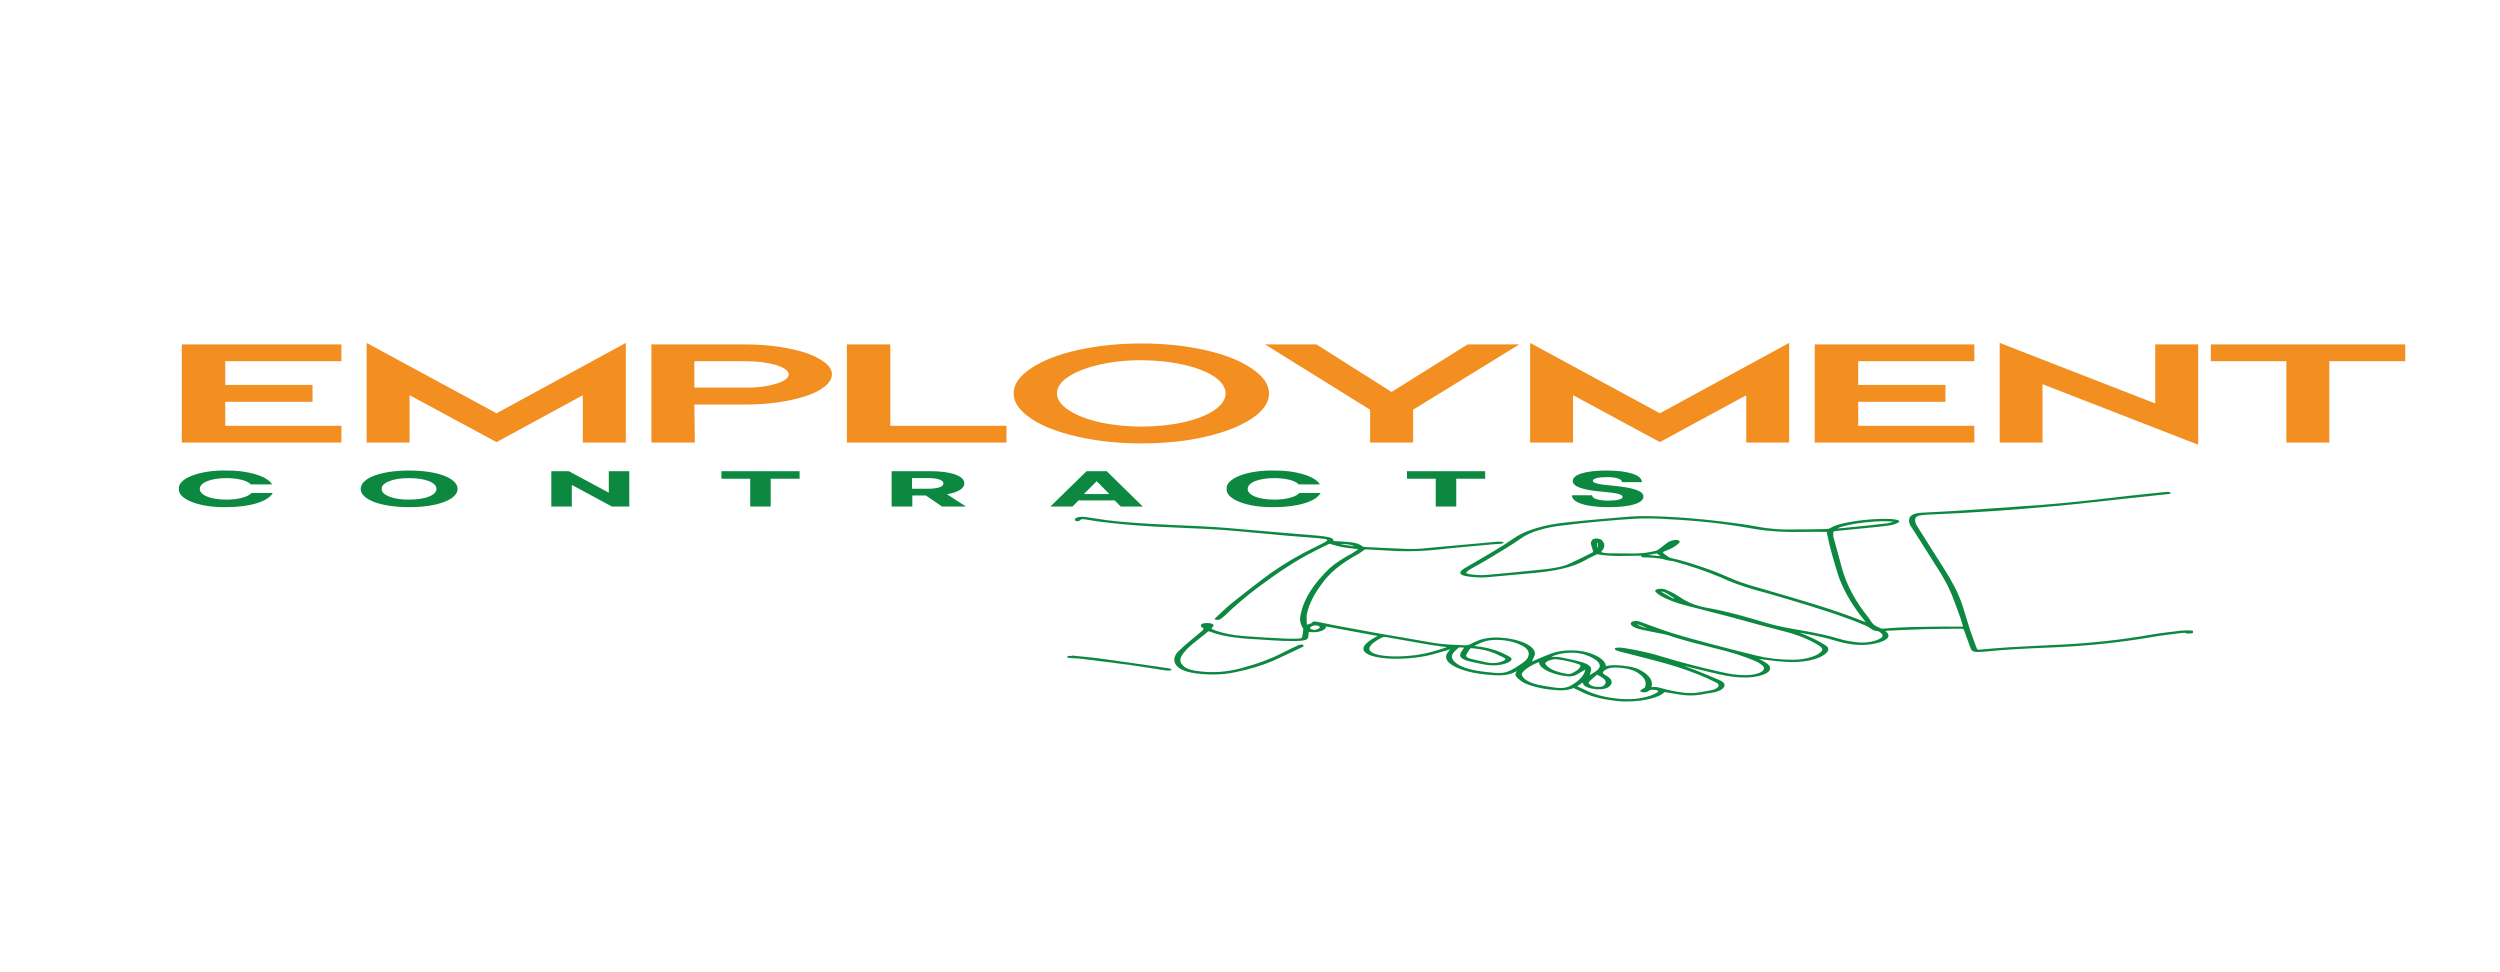 <?xml version="1.0" encoding="UTF-8"?>
<svg xmlns="http://www.w3.org/2000/svg" xmlns:xlink="http://www.w3.org/1999/xlink" width="900px" height="350px" viewBox="0 0 900 350" version="1.1">
<defs>
<clipPath id="clip1">
  <path d="M 386 177.051 L 789.453 177.051 L 789.453 253 L 386 253 Z M 386 177.051 "/>
</clipPath>
<clipPath id="clip2">
  <path d="M 384 235 L 421.816 235 L 421.816 241.816 L 384 241.816 Z M 384 235 "/>
</clipPath>
</defs>
<g id="surface1">
<g clip-path="url(#clip1)" clip-rule="nonzero">
<path style=" stroke:none;fill-rule:nonzero;fill:rgb(4.706%,53.333%,25.49%);fill-opacity:1;" d="M 594.547 247.332 C 596 247.164 597.02 247.445 598 247.715 C 600.473 248.406 603.055 248.988 605.965 249.34 C 607.781 249.566 609.602 249.598 611.418 249.301 C 612.98 249.016 614.617 248.777 616.145 248.465 C 618.473 248.012 619.562 246.598 617.965 245.805 C 615.855 244.719 613.602 243.699 611.164 242.723 C 606.445 240.855 601.23 239.191 595.602 237.758 C 591.562 236.672 587.418 235.652 583.309 234.605 C 582.645 234.441 582.066 234.23 581.602 233.984 C 581.305 233.797 581.254 233.566 581.453 233.363 C 581.637 233.219 582.363 233.105 582.836 233.121 C 583.527 233.121 584.219 233.234 584.871 233.32 C 589.93 234.105 594.641 235.191 598.836 236.543 C 605.461 238.543 612.449 240.352 619.746 241.961 C 622.438 242.555 625.199 243.09 628.438 243.062 C 633.164 243.02 636.289 241.352 634.547 239.641 C 633.828 238.992 632.844 238.398 631.637 237.871 C 627.691 236.203 623.16 234.754 618.184 233.574 C 612.254 232.02 606.074 230.605 600.727 228.738 C 599.562 228.328 598 228.102 596.617 227.816 C 594.727 227.422 592.762 227.098 590.945 226.672 C 589.164 226.25 587.672 225.695 587.199 224.891 C 587.02 224.594 587.055 224.297 587.309 224 C 587.672 223.547 589.02 223.422 590.035 223.688 C 590.508 223.816 590.836 223.984 591.238 224.141 C 594.945 225.441 598.473 226.828 602.328 228.031 C 606.473 229.316 610.871 230.477 615.238 231.652 C 620.871 233.16 626.594 234.625 632.398 236.035 C 636.273 236.992 640.758 237.504 645.344 237.52 C 650.145 237.52 654.801 236.062 655.891 234.238 C 656.254 233.586 655.781 233.035 654.945 232.484 C 652.004 230.539 648.035 228.859 643.309 227.551 C 640.184 226.699 636.945 225.922 633.855 225.074 C 629.926 224.027 626.109 222.938 622.184 221.895 C 617.238 220.594 612.184 219.348 607.273 218.047 C 603.363 217.086 600.039 215.809 597.527 214.301 C 597 213.957 596.551 213.598 596.184 213.223 C 595.781 212.844 595.637 212.434 596.582 212.121 C 597.309 211.879 598.762 211.895 599.637 212.25 C 600.836 212.73 601.891 213.238 602.836 213.777 C 604.035 214.426 605.02 215.133 606.109 215.812 C 608.289 217.141 611.129 218.215 614.836 218.867 C 622.363 220.223 628.91 222.16 635.418 224.129 C 639.418 225.359 644.035 226.18 648.656 226.969 C 653.562 227.816 658.254 228.781 662.508 230.082 C 664.219 230.605 666.328 230.973 668.398 231.211 C 671.855 231.637 675.891 230.816 677.344 229.516 C 678.254 228.723 677.453 228.031 676.438 227.352 C 676.34 227.281 676.164 227.23 675.965 227.211 C 674.508 227.082 673.926 226.645 673.309 226.18 C 672.844 225.828 672.27 225.5 671.602 225.203 C 663.164 221.598 653.309 218.613 643.418 215.656 C 639.418 214.469 635.383 213.309 631.273 212.191 C 626.84 210.914 622.82 209.434 619.309 207.781 C 614.316 205.672 608.758 203.773 602.727 202.125 C 601.891 201.883 600.547 201.867 599.816 201.586 C 598.438 201.09 596.762 200.977 595.09 200.793 C 594.223 200.711 593.332 200.672 592.438 200.68 C 591.055 200.68 590.727 200.566 590.91 200.043 C 585.637 200.059 580.184 200.512 574.98 199.508 C 573.602 200.188 572 200.895 570.691 201.672 C 566.184 204.301 559.602 205.617 551.965 206.297 L 535.527 207.793 C 533.164 208.008 530.871 207.852 528.617 207.555 C 525.965 207.199 525.055 206.422 526.145 205.402 C 526.438 205.105 526.836 204.824 527.273 204.555 C 530.801 202.477 534.398 200.453 537.855 198.363 C 540.312 196.91 542.629 195.426 544.801 193.906 C 548.875 190.961 555.969 188.82 564.328 188.023 C 571.527 187.246 578.871 186.637 586.145 186.016 C 590.691 185.633 595.238 185.816 599.855 186.016 C 608.945 186.426 617.672 187.387 626.289 188.562 C 629.562 188.984 632.656 189.664 635.926 190.117 C 638.184 190.398 640.617 190.613 642.98 190.613 C 647.855 190.656 652.727 190.527 657.562 190.457 C 658.035 190.441 658.656 190.273 658.91 190.117 C 659.926 189.465 661.238 188.945 662.91 188.562 C 667.793 187.402 673.402 186.785 679.129 186.781 C 680.184 186.781 681.164 186.852 682.145 186.992 C 683.637 187.176 684.219 187.699 683.238 188.195 C 682.508 188.59 681.418 188.984 680.254 189.156 C 677.711 189.523 675.09 189.762 672.508 190.02 L 660.656 191.18 C 660.363 191.207 660 191.402 660 191.531 C 659.965 192.184 659.926 192.832 660.074 193.469 L 663.055 204.359 C 664.691 210.438 667.855 216.422 672.617 222.273 C 673.309 223.125 673.637 224.016 674.508 224.836 C 675.09 225.371 676.328 225.824 677.273 226.289 C 677.418 226.332 677.816 226.332 678.074 226.305 C 685.02 225.656 692.145 225.668 699.199 225.582 C 701.637 225.555 704.074 225.582 706.691 225.582 C 706.363 224.496 706.145 223.504 705.781 222.516 C 704.328 218.727 703.164 214.922 701.309 211.16 C 699.562 207.582 697.199 204.074 694.98 200.555 C 692.801 196.977 690.398 193.414 688.184 189.848 C 687.273 188.691 687.039 187.469 687.492 186.27 C 688 185.352 689.344 184.715 691.781 184.574 C 695.344 184.348 699.02 184.25 702.582 184.008 C 713.492 183.273 724.363 182.551 735.199 181.746 C 746.219 180.898 756.945 179.598 767.711 178.352 C 771.527 177.926 775.344 177.547 779.199 177.148 L 779.855 177.094 C 780.582 177.051 781.309 177.078 781.418 177.418 C 781.602 177.758 780.945 177.828 780.328 177.887 L 766.328 179.371 C 757.309 180.344 748.328 181.422 739.238 182.242 C 724.547 183.582 709.672 184.645 694.656 185.238 L 693.492 185.309 C 690.398 185.492 689.562 185.848 689.453 187.062 C 689.344 188.363 690.254 189.578 691.055 190.824 C 693.965 195.363 696.762 199.918 699.672 204.441 C 702.508 208.883 704.98 213.352 706.473 217.906 C 707.453 220.875 708.254 223.859 709.238 226.844 C 709.965 229.062 710.871 231.281 711.672 233.516 C 711.781 233.812 712.074 233.941 712.91 233.855 C 716.398 233.559 719.855 233.207 723.383 233.008 C 729.492 232.656 735.602 232.371 741.746 232.074 C 753.02 231.508 763.816 230.336 774.145 228.512 C 777.637 227.902 781.383 227.492 785.02 227.055 C 786.145 226.914 787.453 226.914 788.656 226.957 C 789.129 226.969 789.816 227.168 790 227.352 C 790.363 227.691 789.637 227.918 788.91 228.004 C 788.328 228.086 787.344 228.129 787.09 228.004 C 786.582 227.719 786 227.789 785.453 227.859 C 781.891 228.328 778.184 228.723 774.727 229.332 C 763.109 231.344 750.73 232.621 738.074 233.105 C 730.074 233.445 722 233.785 714.184 234.621 L 713.816 234.648 C 710.836 234.875 709.926 234.648 709.453 233.477 L 707.02 226.758 C 706.91 226.418 706.547 226.332 705.746 226.332 C 701.344 226.391 696.871 226.391 692.473 226.516 C 688.184 226.645 683.891 226.871 679.602 227.055 C 679.305 227.078 679.016 227.105 678.727 227.141 L 679.199 227.578 C 680.656 228.992 679.672 230.32 676.547 231.27 C 672.691 232.43 668.656 232.43 664.547 231.594 C 663.07 231.293 661.672 230.938 660.363 230.535 C 656.582 229.332 652.219 228.555 647.816 227.746 C 649.562 228.496 651.383 229.191 652.98 229.969 C 654.438 230.676 655.781 231.453 657.055 232.23 C 658.547 233.148 658.473 234.125 657.418 235.102 C 655.156 237.418 648.898 238.758 642.656 238.254 C 639.891 238.113 637.238 237.703 634.547 237.406 L 633.164 237.195 C 633.926 237.574 634.508 237.844 634.98 238.129 C 636.691 239.074 637.672 240.105 637.09 241.266 C 636.363 242.738 632.508 243.883 628.438 243.91 C 624.945 243.926 621.891 243.418 619.02 242.766 C 615.129 241.891 611.309 240.926 607.453 240.008 C 607.164 239.938 606.836 239.852 606.438 239.824 C 607.781 240.305 609.199 240.773 610.438 241.281 C 613.383 242.469 616.328 243.656 619.164 244.902 C 622.691 246.473 620.184 248.93 616 249.441 C 614.762 249.582 613.637 249.852 612.398 250.047 C 609.965 250.473 607.492 250.473 605.02 250.09 C 603.055 249.809 601.164 249.469 599.199 249.156 C 597.453 251.277 589.637 253.145 582.184 252.367 C 577.453 251.871 573.453 250.953 570.289 249.496 C 569.02 248.918 567.816 248.324 566.547 247.715 C 566.363 247.773 566.109 247.828 565.891 247.914 C 564.508 248.379 562.871 248.621 561.09 248.492 C 556.32 248.254 551.953 247.332 548.836 245.906 C 547.664 245.254 546.723 244.547 546.035 243.797 C 545.309 243.133 545.453 242.414 546.145 241.621 C 545.527 241.875 545.055 242.043 544.691 242.242 C 542.871 242.992 540.656 243.246 538.109 243.09 C 534.363 242.863 530.836 242.426 527.781 241.535 C 522.691 240.078 518.762 237.574 521.492 234.48 L 522.074 233.773 L 516.691 235.328 C 512.211 236.633 506.68 237.273 501.09 237.137 C 499.711 237.094 498.363 236.98 497.09 236.797 C 492.289 236.16 490.035 234.551 491.09 232.641 C 491.816 231.395 493.383 230.309 495.273 229.305 L 496 228.949 L 477.344 225.512 C 477.492 226.941 474.219 228.004 471.164 227.465 L 471.02 228.566 L 471.02 228.934 C 470.98 230.195 470.289 230.719 466.145 230.773 C 461.09 230.832 456.219 230.379 451.309 230.082 C 448.129 229.934 445.016 229.609 442.074 229.121 C 439.711 228.695 437.602 228.129 435.711 227.449 L 435.273 227.309 C 435.188 227.285 435.086 227.27 434.98 227.266 C 431.562 230.238 427.055 233.023 425.309 236.262 C 424.691 237.449 424.801 238.609 426.035 239.754 C 426.871 240.586 428.328 241.168 430.473 241.492 C 436.289 242.414 441.637 241.918 446.656 240.602 C 452.617 239.02 457.855 237.062 462.145 234.805 C 463.855 233.914 465.672 233.066 467.527 232.215 C 467.816 232.074 468.508 232.074 468.98 232.02 C 469.164 232.215 469.238 232.43 469.344 232.641 C 469.344 232.711 469.09 232.797 468.98 232.867 C 465.602 234.465 462.328 236.09 458.836 237.645 C 454.75 239.477 449.801 240.984 444.254 242.086 C 439.891 242.965 435.238 243.02 430.508 242.414 C 425.891 241.816 423.816 240.461 422.98 238.723 C 422.391 237.156 422.961 235.555 424.617 234.109 C 426.547 232.215 428.871 230.379 431.055 228.512 L 432.219 227.551 C 432.945 226.969 433.891 226.402 432.582 225.738 C 432.289 225.555 432.289 225.258 432.363 225.02 C 432.473 224.508 433.453 224.254 434.801 224.297 C 436.035 224.324 436.91 224.652 436.871 225.133 C 436.801 225.43 436.617 225.727 436.289 226.008 C 436.035 226.262 436.184 226.434 436.656 226.617 C 439.629 227.852 443.539 228.684 447.816 228.992 C 452.508 229.375 457.273 229.613 462 229.867 C 463.637 229.969 465.309 229.938 466.98 229.91 C 468.473 229.883 468.762 229.715 468.836 229.121 L 469.199 226.672 C 469.199 226.531 469.199 226.391 469.129 226.262 C 468.062 224.617 467.766 222.914 468.254 221.227 C 469.344 215.488 473.055 209.973 478.582 204.641 C 480.836 202.68 483.641 200.82 486.945 199.098 C 487.711 198.672 488.254 198.207 488.98 197.695 C 486.871 197.441 484.98 197.285 483.309 196.977 C 481.672 196.664 480.254 196.184 478.582 195.746 L 473.855 198.078 C 465.527 202.223 459.199 206.816 452.91 211.43 C 448.551 214.707 444.605 218.066 441.09 221.496 C 440.617 221.949 440 222.387 439.418 222.828 C 439.09 223.082 438.547 223.25 437.781 223.109 C 436.945 222.938 437.309 222.684 437.602 222.43 C 439.527 220.691 441.238 218.922 443.344 217.211 C 446.836 214.371 450.547 211.555 454.184 208.754 C 458.43 205.449 463.355 202.281 468.91 199.281 C 471.344 197.965 474 196.723 476.508 195.434 C 478.508 194.418 478.328 194.09 475.055 193.793 C 471.492 193.441 467.855 193.242 464.254 192.93 C 458.074 192.395 451.891 191.828 445.781 191.234 C 438 190.484 430 190.203 422.074 189.863 C 413.395 189.562 404.824 188.898 396.508 187.883 C 394.547 187.629 392.691 187.305 390.762 186.992 C 389.891 186.852 389.199 186.82 388.836 187.273 C 388.617 187.527 388.035 187.742 387.383 187.57 C 387.02 187.473 386.836 187.148 386.945 186.949 C 387.344 186.199 388.801 185.891 390.691 186.102 C 391.637 186.215 392.582 186.355 393.453 186.523 C 399.711 187.602 406.363 188.125 413.055 188.52 C 419.164 188.887 425.344 189.156 431.527 189.426 C 438.363 189.707 444.98 190.328 451.672 190.922 C 459.09 191.586 466.547 192.168 473.965 192.789 C 474.98 192.875 476.035 192.988 477.02 193.145 C 479.418 193.512 480.074 193.906 480.035 194.77 C 482.035 194.898 484.035 194.98 485.965 195.164 C 488 195.363 489.527 195.871 490.398 196.637 C 490.582 196.793 490.91 196.891 491.344 196.918 C 496.438 197.172 501.527 197.43 506.617 197.625 C 510.254 197.77 513.672 197.316 517.164 196.988 C 524.289 196.324 531.453 195.688 538.617 195.051 C 539.199 194.996 539.816 194.953 540.398 194.996 C 540.762 195.023 541.344 195.223 541.309 195.32 C 541.223 195.5 540.926 195.652 540.508 195.73 C 539.711 195.832 538.836 195.832 538.035 195.902 C 531.238 196.539 524.363 197.09 517.672 197.84 C 511.129 198.547 504.727 198.617 498.145 198.121 C 495.781 197.953 493.418 197.867 491.418 197.77 C 490.289 198.516 489.492 199.211 488.328 199.805 C 482.582 202.973 478.344 206.52 475.816 210.27 C 473.137 213.727 471.359 217.277 470.508 220.875 C 470.219 222.16 470.473 223.477 470.473 224.918 C 471.238 224.539 472.328 224.496 472.438 224.016 C 472.473 223.703 473.309 223.676 473.965 223.801 C 476.145 224.242 478.328 224.707 480.582 225.133 C 485.527 226.066 490.473 226.996 495.492 227.891 C 501.781 228.992 508.184 230.012 514.438 231.156 C 517.527 231.723 520.656 232.062 524 232.145 C 524.871 232.172 525.781 232.188 526.582 232.273 C 527.855 232.414 528.691 232.285 529.418 231.848 C 530.184 231.395 531.164 231 532.109 230.617 C 534.289 229.684 537.617 229.293 540.762 229.602 C 548.035 230.164 553.383 233.035 552.473 235.879 C 552.219 236.629 551.816 237.363 551.453 238.156 L 554.254 236.969 C 555.637 236.402 557.02 235.781 558.508 235.242 C 560.477 234.504 563.129 234.102 565.867 234.133 C 568.602 234.16 571.195 234.617 573.055 235.398 C 576.16 236.543 577.988 238.117 578.145 239.781 C 581.055 239.172 583.746 239.527 586.438 239.953 C 588.145 240.219 589.527 240.66 590.508 241.254 C 593.812 243.004 595.246 245.18 594.508 247.332 Z M 657.602 191.477 C 655.164 191.477 652.617 191.418 650.109 191.477 C 643.129 191.66 636.438 191.363 630.035 190.145 C 620.816 188.504 611.008 187.422 600.945 186.934 C 596.855 186.613 592.656 186.547 588.508 186.738 C 579.746 187.305 571.129 188.094 562.691 189.141 C 556.375 189.82 551.012 191.449 547.781 193.668 C 544.035 196.355 539.602 198.871 535.418 201.445 C 533.602 202.574 531.562 203.621 529.637 204.727 C 529.09 205.035 528.582 205.363 528.184 205.715 C 527.527 206.254 527.855 206.535 529.309 206.746 C 531.199 207.031 533.199 207.145 535.129 206.973 C 541.816 206.367 548.473 205.758 555.055 205.051 C 558.691 204.668 562.328 204.145 564.871 202.984 C 567.781 201.684 570.473 200.301 573.238 198.926 C 573.461 198.805 573.562 198.652 573.527 198.504 C 573.273 197.543 572.871 196.566 572.727 195.59 C 572.656 195.152 572.945 194.699 573.273 194.273 C 573.453 194.09 574.074 193.852 574.582 193.852 C 575.055 193.82 575.711 193.992 576.184 194.133 C 576.473 194.246 576.656 194.457 576.801 194.629 C 577.891 195.832 577.781 197.047 576.727 198.25 C 576.289 198.758 576.363 198.871 577.637 199.055 C 578.035 199.125 578.473 199.168 578.91 199.184 C 582.145 199.211 585.383 199.266 588.617 199.254 C 591.293 199.223 593.883 198.887 596.074 198.289 C 596.582 198.148 596.945 197.91 597.238 197.695 C 598.328 196.891 599.273 196.055 600.398 195.277 C 600.801 194.969 601.527 194.715 602.254 194.516 C 602.691 194.387 603.562 194.332 603.965 194.418 C 604.398 194.5 604.617 194.812 604.691 195.023 C 604.691 195.238 604.473 195.449 604.289 195.645 C 603.199 196.68 601.637 197.57 599.562 198.332 C 598.508 198.699 598.473 198.969 599.164 199.422 L 600.617 200.469 C 600.836 200.609 601.09 200.766 601.418 200.852 C 606.328 201.926 610.508 203.367 614.691 204.809 C 617.965 205.941 620.871 207.215 623.816 208.488 C 627.637 210.156 632.289 211.359 636.801 212.672 C 648.617 216.125 660.582 219.547 670.91 223.703 L 671.637 223.902 C 667.234 218.637 663.996 213.23 661.965 207.75 C 660.254 202.293 658.617 196.848 657.602 191.477 Z M 567.781 247.066 L 571.309 248.691 C 574.152 250.109 578.152 251.113 582.656 251.535 C 586.871 251.945 590.656 251.605 593.926 250.5 C 595.02 250.148 595.926 249.68 596.727 249.215 C 597.02 249.059 597.02 248.664 596.727 248.551 C 596.289 248.379 595.453 248.336 594.801 248.324 C 593.855 248.281 593.711 248.633 593.309 248.875 C 592.727 249.242 591.816 249.34 591.129 249.156 C 590.398 248.973 590.328 248.562 590.91 248.254 C 591.02 248.184 591.199 248.141 591.273 248.07 C 591.637 247.855 592.035 247.645 592.184 247.402 C 592.926 245.719 592.156 243.988 590 242.496 C 588.605 241.324 585.766 240.516 582.473 240.348 C 580.363 240.207 579.09 240.418 577.891 241.195 C 576.91 241.777 576.617 242.398 577.891 243.02 C 578.254 243.203 578.582 243.387 578.836 243.586 C 580.328 244.66 580.656 245.777 579.562 246.938 C 578.508 248.07 576.109 248.438 573.273 247.926 C 570.945 247.504 569.965 246.77 569.781 245.691 Z M 530.836 232.473 L 530.98 232.57 L 531.527 232.656 C 536.801 233.219 540.254 234.676 543.309 236.332 C 544.145 236.785 544.398 237.293 543.891 237.816 C 542.617 239.133 538.691 239.879 535.344 239.371 C 533.238 239.062 531.344 238.594 529.344 238.168 C 526.184 237.461 525.129 236.387 525.855 235.031 C 526.184 234.406 526.656 233.801 527.09 233.148 L 525.273 233.051 C 525.02 233.262 524.762 233.418 524.617 233.586 C 523.383 234.691 522.254 235.852 522.801 237.066 C 523.637 239.023 526.984 240.676 531.672 241.449 C 533.746 241.816 536.035 242.016 538.219 242.242 C 540.145 242.426 541.855 242.215 543.164 241.621 C 543.965 241.266 544.691 240.871 545.344 240.477 C 547.02 239.344 549.09 238.312 549.855 236.996 C 551.199 234.676 549.855 232.727 544.98 231.227 C 542.035 230.336 537.965 230.094 535.309 230.688 C 533.383 231.141 532.219 231.848 530.836 232.473 Z M 520.91 232.965 C 518.945 232.695 516.98 232.5 515.129 232.188 C 509.816 231.281 504.547 230.348 499.273 229.402 C 498.508 229.262 498 229.262 497.453 229.543 C 495.562 230.504 493.965 231.523 493.238 232.711 C 492.254 234.352 494.074 235.555 498.184 236.062 C 500.945 236.418 503.746 236.359 506.508 236.16 C 512.328 235.75 516.727 234.395 520.91 232.965 Z M 554.074 238.324 C 551.379 239.363 549.348 240.633 548.145 242.031 C 547.781 242.453 547.746 242.895 548 243.332 C 548.801 244.73 550.727 245.875 554 246.57 C 555.816 246.938 557.781 247.277 559.746 247.531 C 562.219 247.871 563.965 247.672 565.453 246.824 C 568.426 245.199 570.223 243.297 570.656 241.309 C 570.656 241.238 570.656 241.168 570.582 241.109 C 569.492 241.746 568.438 242.414 567.273 243.035 C 566.363 243.488 565.09 243.602 563.711 243.418 C 557.602 242.625 553.816 240.105 554.074 238.324 Z M 537.164 238.723 C 539.164 238.691 540.328 238.34 541.344 237.844 C 542.074 237.492 542.219 237.125 541.418 236.754 C 540.254 236.191 539.09 235.625 537.855 235.102 C 535.816 234.254 533.309 233.688 530.398 233.402 C 529.855 233.348 529.344 233.289 529.164 233.586 C 528.727 234.297 528.145 235.031 527.855 235.766 C 527.746 236.047 527.855 236.332 528.145 236.586 C 528.473 236.84 528.945 237.039 529.602 237.195 C 531.418 237.645 533.309 238.07 535.199 238.465 C 535.891 238.609 536.691 238.664 537.164 238.723 Z M 560.074 237.309 C 558.254 237.309 555.926 238.367 556.328 239.004 C 557.344 240.645 559.855 241.832 563.781 242.539 C 564.691 242.711 565.383 242.637 565.965 242.34 C 567.527 241.594 568.617 240.773 568.98 239.824 C 569.051 239.574 568.836 239.328 568.398 239.145 C 566.184 238.363 563.59 237.762 560.762 237.379 C 560.508 237.336 560.254 237.32 560.035 237.309 Z M 572.289 243.078 L 574.219 241.848 C 576.145 240.66 576.398 239.414 575.129 238.098 C 574.168 237.223 572.73 236.434 570.91 235.793 C 566.836 234.238 560.801 235.129 558.508 236.457 C 559.562 236.516 560.871 236.457 561.855 236.641 C 564.473 237.164 567.129 237.719 569.492 238.395 C 571.781 239.062 572.98 240.051 572.801 241.223 C 572.727 241.789 572.508 242.371 572.289 243.09 Z M 661.383 190.258 L 662.836 190.145 C 666.328 189.793 669.816 189.453 673.273 189.086 C 675.453 188.871 677.527 188.633 679.637 188.363 C 680.289 188.266 680.836 188.039 681.602 187.828 C 676.438 187.121 664.656 188.547 661.383 190.258 Z M 574.945 242.863 C 573.965 243.742 572.98 244.504 572.184 245.297 C 571.711 245.762 571.926 246.258 572.691 246.668 C 573.418 247.094 574.508 247.332 575.816 247.289 C 577.129 247.234 577.492 246.77 577.781 246.344 C 577.926 246.133 578 245.918 578.035 245.707 C 578.184 244.633 576.762 243.812 574.945 242.863 Z M 475.129 225.77 C 475.129 225.441 474.398 225.133 473.562 225.133 C 472.617 225.133 471.418 225.738 471.672 226.25 C 471.746 226.445 472.508 226.699 473.055 226.758 C 473.891 226.828 475.164 226.191 475.129 225.77 Z M 602.363 215.488 L 602.727 215.359 C 601.344 214.555 600.473 213.594 598.473 212.941 L 598.035 213.055 Z M 593.309 199.789 L 597.309 200.188 C 597.453 200.188 597.602 200.188 597.746 200.156 L 596.398 199.238 Z M 487.562 196.68 C 486.691 196.07 484.328 195.703 482.473 195.914 Z M 593.02 226.094 L 589.383 224.621 C 589.926 225.371 591.309 225.797 593.02 226.094 Z M 574.945 197.004 L 575.199 197.004 L 575.199 195.406 L 574.945 195.406 Z M 574.945 197.004 "/>
</g>
<g clip-path="url(#clip2)" clip-rule="nonzero">
<path style=" stroke:none;fill-rule:nonzero;fill:rgb(4.706%,53.333%,25.49%);fill-opacity:1;" d="M 385.926 235.992 C 389.418 236.359 392.98 236.656 396.398 237.125 C 404.109 238.168 411.746 239.301 419.418 240.402 C 419.711 240.434 420.074 240.434 420.328 240.504 C 420.836 240.617 421.344 240.73 421.711 240.914 C 421.855 240.984 421.637 241.309 421.453 241.336 C 420.91 241.406 420.219 241.449 419.711 241.379 C 415.527 240.742 411.383 240.023 407.129 239.441 C 401.129 238.621 395.02 237.887 388.91 237.137 C 387.855 236.996 386.727 236.98 385.637 236.926 C 384.91 236.867 384.109 236.828 384.184 236.457 C 384.254 236.078 385.129 236.121 385.816 236.121 Z M 385.926 235.992 "/>
</g>
<path style=" stroke:none;fill-rule:nonzero;fill:rgb(95.294%,55.686%,12.549%);fill-opacity:1;" d="M 65.453 123.992 L 65.453 159.305 L 122.91 159.305 L 122.91 153.293 L 81.09 153.293 L 81.09 144.652 L 112.508 144.652 L 112.508 138.57 L 81.09 138.57 L 81.09 130.043 L 122.91 130.043 L 122.91 123.992 Z M 209.816 142.289 L 209.816 159.305 L 225.309 159.305 L 225.309 123.441 L 178.762 148.781 L 132 123.453 L 132 159.316 L 147.453 159.316 L 147.453 142.262 L 178.762 159.16 Z M 234.508 159.305 L 250.145 159.305 L 249.965 145.629 L 268.328 145.629 C 276.246 145.664 283.934 144.598 290 142.617 C 295.973 140.668 299.445 137.801 299.492 134.77 C 299.492 133.312 298.691 131.926 297.055 130.582 C 295.305 129.223 292.91 128.004 290 126.988 C 283.887 125.043 276.227 123.984 268.328 123.992 L 234.508 123.992 Z M 249.965 139.547 L 249.965 130.043 L 268.328 130.043 C 272.348 130.008 276.281 130.5 279.492 131.445 C 282.398 132.406 283.926 133.496 283.926 134.77 C 283.926 136.055 282.508 137.145 279.781 138.008 C 276.613 139.07 272.512 139.621 268.328 139.547 Z M 304.871 123.992 L 304.871 159.305 L 362.328 159.305 L 362.328 153.293 L 320.508 153.293 L 320.508 123.992 Z M 450.656 150.664 C 454.785 147.93 456.922 144.809 456.836 141.641 C 456.836 138.418 454.801 135.477 450.656 132.676 C 442.613 127.074 427.371 123.617 410.871 123.652 C 402.582 123.652 394.871 124.473 387.855 126.055 C 380.863 127.625 375.082 129.895 371.129 132.633 C 366.992 135.359 364.84 138.473 364.91 141.641 C 364.91 144.879 367.02 147.875 371.164 150.664 C 375.145 153.391 380.949 155.648 387.965 157.195 C 394.887 158.805 402.809 159.645 410.871 159.629 C 419.164 159.629 426.727 158.879 433.781 157.266 C 440.789 155.676 446.605 153.398 450.656 150.664 Z M 437.199 135.629 C 442.574 139.363 442.574 143.918 437.199 147.652 C 431.812 151.328 421.754 153.59 410.875 153.574 C 399.996 153.562 389.977 151.27 384.656 147.578 C 381.898 145.785 380.461 143.73 380.508 141.641 C 380.508 139.504 381.781 137.512 384.508 135.688 C 387.227 133.875 391.078 132.363 395.711 131.289 C 400.277 130.211 405.531 129.652 410.871 129.676 C 421.762 129.703 431.797 131.977 437.238 135.645 Z M 473.926 123.992 L 455.418 123.992 L 493.238 147.496 L 493.238 159.305 L 508.727 159.305 L 508.727 147.496 L 546.945 123.992 L 528.328 123.992 L 500.98 141.102 Z M 628.656 142.289 L 628.656 159.305 L 644.109 159.305 L 644.109 123.441 L 597.562 148.781 L 550.836 123.441 L 550.836 159.305 L 566.289 159.305 L 566.289 142.25 L 597.562 159.148 Z M 653.309 123.992 L 653.309 159.305 L 710.762 159.305 L 710.762 153.293 L 668.945 153.293 L 668.945 144.652 L 700.363 144.652 L 700.363 138.57 L 668.945 138.57 L 668.945 130.043 L 710.762 130.043 L 710.762 123.992 Z M 735.309 159.305 L 735.309 138.305 L 791.344 160.094 L 791.344 123.992 L 775.891 123.992 L 775.891 145.246 L 719.891 123.441 L 719.891 159.305 Z M 795.891 123.992 L 795.891 130.043 L 823.09 130.043 L 823.09 159.305 L 838.547 159.305 L 838.547 130.043 L 865.891 130.043 L 865.891 123.992 Z M 795.891 123.992 "/>
<path style=" stroke:none;fill-rule:nonzero;fill:rgb(4.706%,53.333%,25.49%);fill-opacity:1;" d="M 81.309 182.578 C 89.891 182.578 96.547 180.57 98.184 177.488 L 90.547 177.488 C 89.152 178.961 85.484 179.918 81.453 179.863 C 75.855 179.863 71.926 178.281 71.926 176.004 C 71.926 173.699 75.926 172.129 81.492 172.129 C 85.637 172.129 89.055 172.992 90.289 174.391 L 97.965 174.391 C 96.219 171.375 89.184 169.27 81.238 169.387 C 76.688 169.316 72.27 169.992 69.07 171.254 C 65.867 172.512 64.172 174.234 64.398 176.004 C 64.203 177.77 65.918 179.488 69.137 180.738 C 72.352 181.988 76.766 182.656 81.309 182.578 Z M 147.273 182.578 C 157.453 182.578 164.727 179.863 164.727 176.004 C 164.727 172.113 157.453 169.387 147.273 169.387 C 137.09 169.387 129.855 172.113 129.855 176.004 C 129.855 179.863 137.09 182.578 147.309 182.578 Z M 137.418 176.004 C 137.27 174.965 138.262 173.949 140.148 173.211 C 142.035 172.473 144.637 172.078 147.309 172.129 C 153.129 172.129 157.129 173.699 157.129 176.004 C 157.129 178.266 153.129 179.863 147.309 179.863 C 144.645 179.91 142.059 179.516 140.176 178.781 C 138.293 178.047 137.293 177.039 137.418 176.004 Z M 198.473 182.34 L 205.855 182.34 L 205.855 174.562 L 220.254 182.34 L 226.547 182.34 L 226.547 169.641 L 219.164 169.641 L 219.164 177.363 L 204.801 169.641 L 198.473 169.641 Z M 270.074 182.34 L 277.453 182.34 L 277.453 172.355 L 287.855 172.355 L 287.855 169.641 L 259.711 169.641 L 259.711 172.355 L 270.074 172.355 Z M 320.98 182.34 L 328.438 182.34 L 328.438 178.379 L 333.309 178.379 L 339.129 182.34 L 347.711 182.34 L 340.945 177.926 C 344.836 177.262 347.164 175.891 347.164 174.012 C 347.164 171.324 342.438 169.625 334.91 169.625 L 320.98 169.625 Z M 328.328 175.949 L 328.328 172.113 L 333.926 172.113 C 337.562 172.113 339.637 172.793 339.637 174.039 C 339.637 175.27 337.562 175.949 333.926 175.949 Z M 378.145 182.34 L 386.109 182.34 L 388.289 180.148 L 401.273 180.148 L 403.453 182.34 L 411.383 182.34 L 398.438 169.641 L 391.164 169.641 Z M 390.184 177.871 L 394.801 173.23 L 399.383 177.871 Z M 458.547 182.578 C 467.129 182.578 473.781 180.57 475.418 177.488 L 467.781 177.488 C 466.387 178.961 462.723 179.918 458.691 179.863 C 453.09 179.863 449.164 178.281 449.164 176.004 C 449.164 173.699 453.164 172.129 458.727 172.129 C 462.871 172.129 466.289 172.992 467.527 174.391 L 475.164 174.391 C 473.418 171.379 466.406 169.277 458.473 169.387 C 453.918 169.312 449.492 169.988 446.281 171.246 C 443.07 172.508 441.371 174.234 441.602 176.004 C 441.402 177.773 443.125 179.492 446.348 180.742 C 449.57 181.996 453.996 182.66 458.547 182.578 Z M 516.871 182.34 L 524.254 182.34 L 524.254 172.355 L 534.656 172.355 L 534.656 169.641 L 506.508 169.641 L 506.508 172.355 L 516.871 172.355 Z M 579.129 182.578 C 586.945 182.578 591.637 181.164 591.637 178.762 C 591.637 176.754 588.219 175.551 580.184 174.801 C 575.164 174.363 573.418 173.883 573.418 173.078 C 573.418 172.27 575.344 171.762 578.473 171.762 C 581.855 171.762 583.926 172.441 583.926 173.57 L 591.09 173.57 C 591.09 171.027 586.145 169.387 578.363 169.387 C 570.836 169.387 566.184 170.828 566.184 173.148 C 566.184 175.199 569.781 176.441 577.453 177.078 C 582.035 177.461 584.145 177.984 584.145 178.875 C 584.145 179.723 582.219 180.219 579.055 180.219 C 575.492 180.219 573.164 179.512 573.164 178.297 L 565.891 178.297 C 565.891 180.926 570.98 182.578 579.129 182.578 Z M 579.129 182.578 "/>
</g>
</svg>
